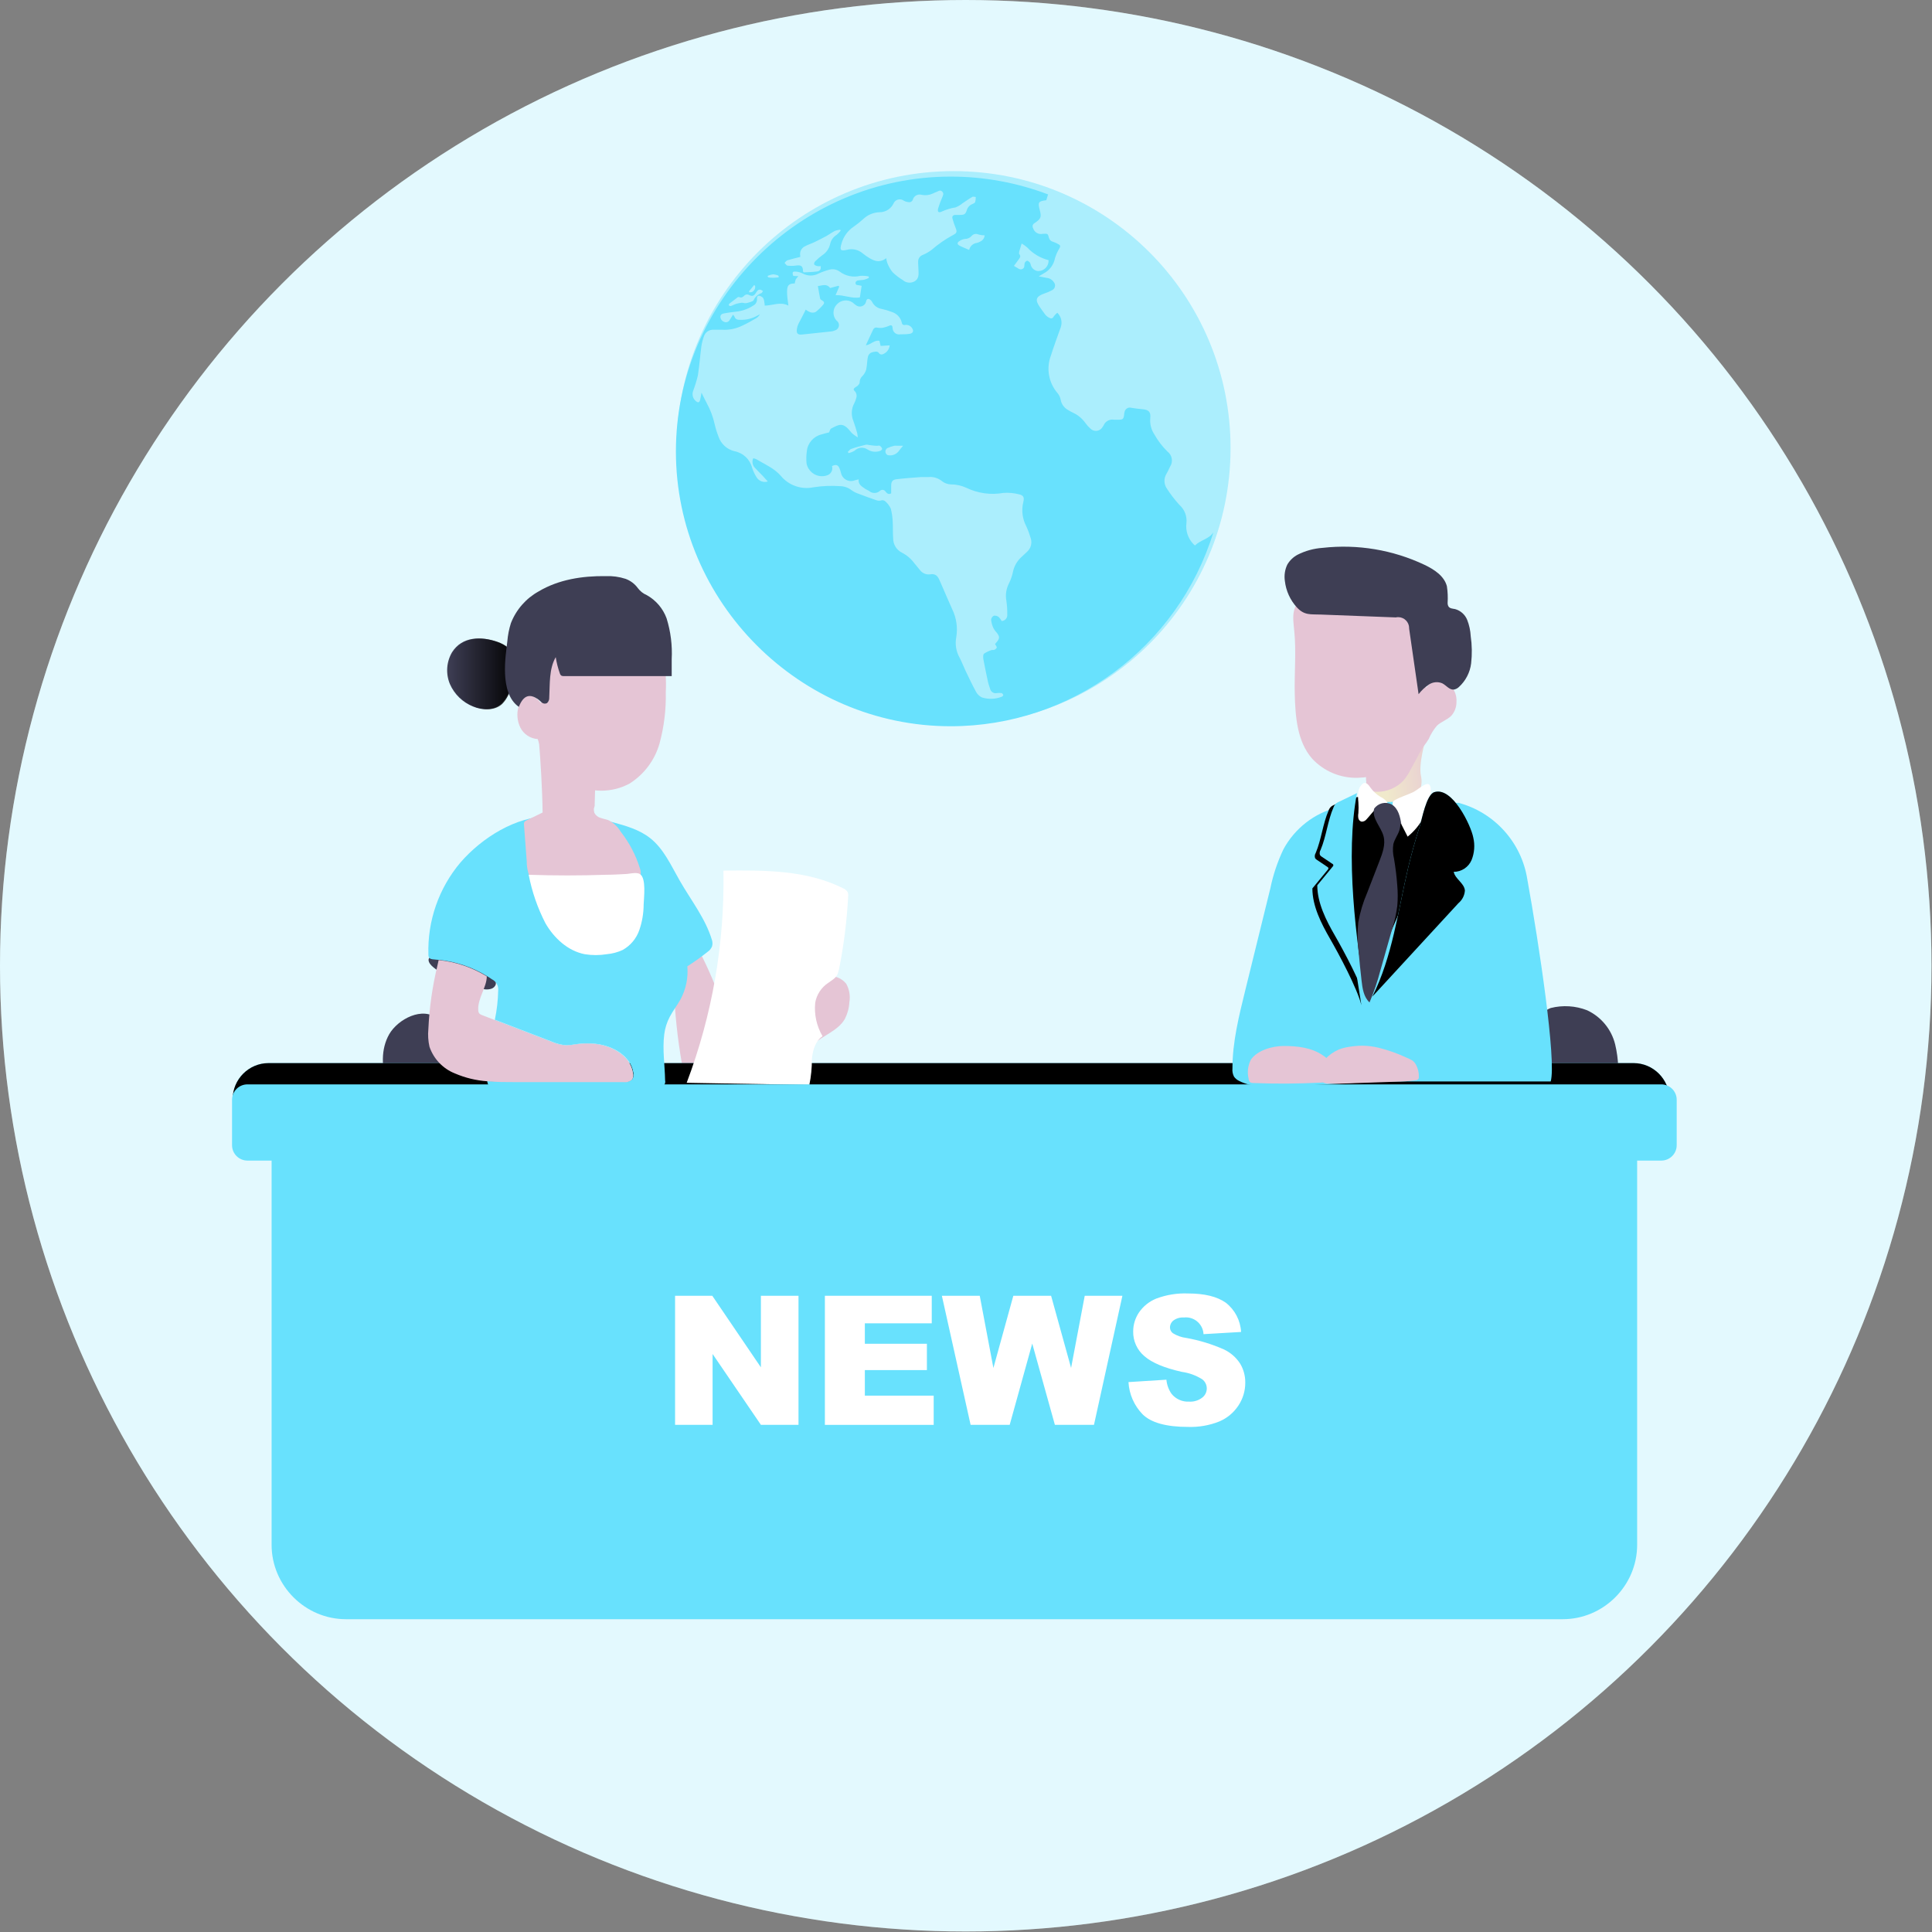 <?xml version="1.0" encoding="UTF-8" standalone="no"?>
<!DOCTYPE svg PUBLIC "-//W3C//DTD SVG 1.1//EN" "http://www.w3.org/Graphics/SVG/1.1/DTD/svg11.dtd">
<svg width="100%" height="100%" viewBox="0 0 378 378" version="1.1" xmlns="http://www.w3.org/2000/svg" xmlns:xlink="http://www.w3.org/1999/xlink" xml:space="preserve" xmlns:serif="http://www.serif.com/" style="fill-rule:evenodd;clip-rule:evenodd;stroke-linejoin:round;stroke-miterlimit:2;">
    <rect x="0" y="0" width="378" height="378" fill="#808080" stroke="none"/>
    <circle id="Back" cx="188.95" cy="188.95" r="188.95" style="fill:white;"/>
    <circle cx="188.95" cy="188.95" r="188.95" style="fill:rgb(104,225,253);fill-opacity:0.18;"/>
    <g transform="matrix(1,0,0,1,-60.85,-0.48)">
        <path d="M338.88,152.35C339.035,153.094 339.017,153.864 338.83,154.6C338.664,155.338 338.32,156.024 337.83,156.6C335.941,158.776 332.892,159.573 330.18,158.6C329.171,158.292 328.343,157.562 327.91,156.6C327.65,155.463 327.795,154.271 328.32,153.23C328.408,152.937 328.555,152.665 328.75,152.43C329.093,152.144 329.508,151.957 329.95,151.89C333.38,151.01 337.54,144.8 340.37,142.89C339.64,145.46 338.34,150.08 338.88,152.35Z" style="fill:url(#_Linear1);fill-rule:nonzero;"/>
    </g>
    <g transform="matrix(1,0,0,1,-60.85,-0.48)">
        <path d="M336.74,151.23C336.374,151.945 335.928,152.616 335.41,153.23C334.068,154.622 332.214,155.407 330.28,155.4C329.53,155.4 328.64,155.26 328.28,154.58C328.165,154.201 328.124,153.804 328.16,153.41C328.067,152.816 328.101,152.21 328.26,151.63C328.571,151.076 329.056,150.64 329.64,150.39C332.27,148.94 335,147.66 337.72,146.39C338.07,146.22 338.83,145.86 339.11,146.31C339.39,146.76 338.76,147.45 338.57,147.8C338,149 337.37,150.1 336.74,151.23Z" style="fill:url(#_Linear2);fill-rule:nonzero;"/>
    </g>
    <circle cx="186.58" cy="87.66" r="54.18" style="fill:rgb(104,225,253);fill-opacity:0.46;"/>
    <g transform="matrix(1,0,0,1,-60.85,-0.48)">
        <path d="M151,192.74C152.513,193.44 154.132,193.883 155.79,194.05C156.201,194.091 156.617,194.047 157.01,193.92C157.406,193.788 157.718,193.476 157.85,193.08C157.927,192.607 157.791,192.124 157.48,191.76C156.814,190.956 155.973,190.316 155.02,189.89C152.643,188.595 150.026,187.798 147.33,187.55C146.72,187.55 144.67,187.27 144.7,188.32C144.73,189.37 146.53,190.37 147.22,190.82C148.413,191.584 149.679,192.227 151,192.74Z" style="fill:rgb(62,62,84);fill-rule:nonzero;"/>
    </g>
    <g transform="matrix(1,0,0,1,-60.85,-0.48)">
        <path d="M149.29,128.1C148.188,129.989 148.032,132.29 148.87,134.31C149.737,136.309 151.359,137.887 153.38,138.7C155.19,139.46 157.5,139.53 158.93,138.17C159.408,137.686 159.8,137.125 160.09,136.51C160.666,135.435 161.171,134.322 161.6,133.18C162.79,130.03 161.23,127.18 158.08,126.06C154.93,124.94 151.25,125 149.29,128.1Z" style="fill:rgb(62,62,84);fill-rule:nonzero;"/>
    </g>
    <g transform="matrix(1,0,0,1,-60.85,-0.48)">
        <path d="M149.47,128.12C148.355,130.005 148.196,132.31 149.04,134.33C149.91,136.327 151.531,137.904 153.55,138.72C155.37,139.48 157.68,139.55 159.11,138.2C159.582,137.708 159.973,137.144 160.27,136.53C160.838,135.451 161.342,134.339 161.78,133.2C162.97,130.05 161.4,127.2 158.26,126.08C155.12,124.96 151.43,125 149.47,128.12Z" style="fill:url(#_Linear3);fill-rule:nonzero;"/>
    </g>
    <g transform="matrix(1,0,0,1,-60.85,-0.48)">
        <path d="M137,202.83C135.34,205.74 135.48,209.41 136.61,212.57C136.646,212.72 136.726,212.856 136.84,212.96C137.004,213.051 137.195,213.083 137.38,213.05L154.12,212C153.65,212 150.58,205.79 150.12,205.08C149.12,203.39 148.07,201.14 146.53,199.84C143.55,197.28 138.69,199.89 137,202.83Z" style="fill:rgb(62,62,84);fill-rule:nonzero;"/>
    </g>
    <g transform="matrix(1,0,0,1,-60.85,-0.48)">
        <path d="M197.82,186.85C199.459,190.044 200.872,193.349 202.05,196.74C202.437,198.054 202.988,199.314 203.69,200.49C203.905,200.846 204.199,201.147 204.55,201.37C204.935,201.562 205.36,201.661 205.79,201.66C207.597,201.601 209.374,201.187 211.02,200.44C211.917,200.153 212.766,199.735 213.54,199.2C214.35,198.479 215.063,197.655 215.66,196.75C216.51,195.641 217.468,194.62 218.52,193.7C219.609,192.653 220.954,191.912 222.42,191.55C223.911,191.217 225.468,191.766 226.42,192.96C227.029,194.058 227.244,195.333 227.03,196.57C226.97,197.714 226.666,198.832 226.14,199.85C224.8,202.18 221.87,203.03 219.93,204.85C219.357,205.434 218.819,206.051 218.32,206.7C216.791,208.511 215.063,210.144 213.17,211.57C212.182,212.385 211.084,213.058 209.91,213.57C208.73,214.001 207.494,214.26 206.24,214.34C203.648,214.612 201.029,214.409 198.51,213.74C197.329,213.491 196.256,212.879 195.44,211.99C194.749,210.961 194.342,209.767 194.26,208.53C193.412,203.684 192.891,198.786 192.7,193.87C192.7,191.74 192.88,189.33 194.53,187.99C195.962,187.034 197.741,186.749 199.4,187.21" style="fill:url(#_Linear4);fill-rule:nonzero;"/>
    </g>
    <g transform="matrix(1,0,0,1,-60.85,-0.48)">
        <path d="M371.37,198.14C374.116,199.419 376.137,201.878 376.86,204.82C377.553,207.733 377.658,210.756 377.17,213.71C371.836,212.43 366.375,211.759 360.89,211.71L361.95,202.65C362.21,200.46 362.09,198.49 364.25,197.7C366.611,197.103 369.101,197.257 371.37,198.14Z" style="fill:rgb(62,62,84);fill-rule:nonzero;"/>
    </g>
    <path d="M52.51,208L319.62,208C323.46,208 326.62,211.16 326.62,215L45.53,215C45.53,211.16 48.69,208 52.53,208L52.51,208Z" style="fill:rgb(104,225,253);fill-rule:nonzero;"/>
    <path d="M52.51,208L319.62,208C323.46,208 326.62,211.16 326.62,215L45.53,215C45.53,211.16 48.69,208 52.53,208L52.51,208Z" style="fill:url(#_Linear5);fill-rule:nonzero;"/>
    <g transform="matrix(1,0,0,1,-60.85,-0.48)">
        <path d="M346.24,157.56C353.264,159.448 358.543,165.324 359.67,172.51C361.96,185.13 365.4,208.06 364.25,212.07L334.44,212.07C326.6,212.07 319.28,212.82 311.44,213.07C308.67,213.17 305.77,213.23 303.3,211.97C302.903,211.786 302.559,211.503 302.3,211.15C302.033,210.651 301.922,210.083 301.98,209.52C301.98,204.35 303.25,199.28 304.48,194.27L309.4,174.27C309.941,171.632 310.801,169.07 311.96,166.64C314.168,162.557 317.99,159.58 322.49,158.44C327.1,157.31 332.57,157.29 337.32,157.44C340,157.58 343.53,157.56 346.24,157.56Z" style="fill:rgb(104,225,253);fill-rule:nonzero;"/>
    </g>
    <g transform="matrix(1,0,0,1,-60.85,-0.48)">
        <path d="M325.39,156.26L321.78,158C321.586,158.079 321.406,158.19 321.25,158.33C321.054,158.524 320.903,158.76 320.81,159.02C319.64,161.69 319.4,164.69 318.27,167.37C318.083,167.668 318.039,168.036 318.15,168.37C318.246,168.525 318.381,168.652 318.54,168.74L320.54,170.08C320.64,170.14 320.75,170.22 320.76,170.34C320.76,170.459 320.709,170.572 320.62,170.65L317.62,174.3C317.62,177.75 319.34,181.14 321.07,184.14C322.8,187.14 326.38,193.81 327.21,197.14C325.19,185 323.08,168.42 325.39,156.26Z" style="fill:url(#_Linear6);fill-rule:nonzero;"/>
    </g>
    <g transform="matrix(1,0,0,1,-60.85,-0.48)">
        <path d="M349.45,166.58C349.789,168.039 349.674,169.568 349.12,170.96C348.527,172.363 347.144,173.28 345.62,173.28C345.91,174.7 347.69,175.5 347.81,176.94C347.748,177.901 347.292,178.796 346.55,179.41L329.71,197.68C330.11,196.88 328.39,196.87 328.71,196.05C331.978,188.41 334.652,180.53 336.71,172.48C337.36,169.75 338.12,167.05 338.97,164.38C339.41,163 340.26,158.21 341.81,157.7C345.36,156.54 349,164.21 349.45,166.58Z" style="fill:url(#_Linear7);fill-rule:nonzero;"/>
    </g>
    <g transform="matrix(1,0,0,1,-60.85,-0.48)">
        <path d="M332,158C331.161,157.935 330.329,157.805 329.51,157.61C328.59,157.35 327.76,156.84 326.85,156.52C326.659,156.419 326.435,156.401 326.23,156.47C326.083,156.557 325.964,156.686 325.89,156.84C325.25,157.882 324.771,159.015 324.47,160.2C324.074,161.962 323.886,163.764 323.91,165.57C323.85,168.757 323.917,171.947 324.11,175.14C324.157,176.407 324.311,177.668 324.57,178.91C324.88,180.26 325.42,181.55 325.72,182.91C325.94,183.91 326.03,184.91 326.24,185.83C326.724,187.646 327.422,189.399 328.32,191.05C329.7,190.32 330.42,188.77 331.04,187.33L340.59,165.23C341.027,164.409 341.244,163.489 341.22,162.56C340.99,160.66 339.35,160.56 337.95,159.99C336.061,159.073 334.061,158.404 332,158Z" style="fill:white;fill-rule:nonzero;"/>
    </g>
    <g transform="matrix(1,0,0,1,-60.85,-0.48)">
        <path d="M332,158C331.161,157.935 330.329,157.805 329.51,157.61C328.59,157.35 327.76,156.84 326.85,156.52C326.659,156.419 326.435,156.401 326.23,156.47C326.083,156.557 325.964,156.686 325.89,156.84C325.25,157.882 324.771,159.015 324.47,160.2C324.074,161.962 323.886,163.764 323.91,165.57C323.85,168.757 323.917,171.947 324.11,175.14C324.157,176.407 324.311,177.668 324.57,178.91C324.88,180.26 325.42,181.55 325.72,182.91C325.94,183.91 326.03,184.91 326.24,185.83C326.724,187.646 327.422,189.399 328.32,191.05C329.7,190.32 330.42,188.77 331.04,187.33L340.59,165.23C341.027,164.409 341.244,163.489 341.22,162.56C340.99,160.66 339.35,160.56 337.95,159.99C336.061,159.073 334.061,158.404 332,158Z" style="fill:url(#_Linear8);fill-rule:nonzero;"/>
    </g>
    <g transform="matrix(1,0,0,1,-60.85,-0.48)">
        <path d="M200.17,185.62C199.995,186.07 199.683,186.454 199.28,186.72C198.016,187.732 196.697,188.673 195.33,189.54C195.524,191.777 195.062,194.022 194,196C193.35,197.18 192.5,198.24 191.88,199.44C191.321,200.503 190.959,201.658 190.81,202.85C190.43,205.85 190.93,208.85 190.98,211.85C191.001,211.935 191.012,212.023 191.012,212.111C191.012,212.698 190.529,213.181 189.942,213.181C189.891,213.181 189.84,213.177 189.79,213.17C179.099,214.038 168.356,214.072 157.66,213.27C157.23,213.283 156.809,213.137 156.48,212.86C156.297,212.603 156.196,212.296 156.19,211.98C158.04,212.14 159.94,212.15 161.8,212.15L182.91,212.15C183.515,212.236 184.127,212.041 184.57,211.62C184.776,211.26 184.847,210.838 184.77,210.43C184.32,207.11 180.77,205.07 177.41,204.7C176.153,204.561 174.882,204.581 173.63,204.76C172.971,204.89 172.302,204.964 171.63,204.98C170.629,204.898 169.648,204.648 168.73,204.24C165.05,202.813 161.363,201.397 157.67,199.99C158.059,198.131 158.277,196.239 158.32,194.34C158.439,193.398 157.937,192.479 157.08,192.07C156.78,191.86 156.48,191.66 156.16,191.47C153.3,189.712 150.08,188.621 146.74,188.28C146.39,188.28 146.05,188.21 145.74,188.19C145.43,188.17 144.98,188.13 144.79,187.83C144.692,187.653 144.651,187.451 144.67,187.25C144.462,180.686 146.689,174.272 150.92,169.25C155.18,164.33 161.76,160.25 168.26,160.15C170.33,160.15 172.12,161.27 174.19,161.34C176.26,161.41 178.65,160.71 180.7,161.34C183.28,162.04 185.92,162.79 188.03,164.44C190.71,166.54 192.13,169.8 193.83,172.76C196.04,176.62 198.89,180.19 200.16,184.45C200.272,184.831 200.275,185.237 200.17,185.62Z" style="fill:rgb(104,225,253);fill-rule:nonzero;"/>
    </g>
    <g transform="matrix(1,0,0,1,-60.85,-0.48)">
        <path d="M158.05,193C157.897,190.087 157.897,187.18 158.05,184.28C158.67,185.405 159.041,186.65 159.14,187.93C159.916,191.51 162.344,194.517 165.68,196.03C167.4,196.79 169.48,197.27 170.38,198.93C170.586,199.441 170.823,199.938 171.09,200.42C171.678,201.125 172.525,201.564 173.44,201.64C176.61,202.13 180.09,200.75 182.93,202.24C184.03,202.81 190,201.95 190.8,202.89C190.8,202.89 190.69,210.2 190.93,212.36C190.99,212.91 187.14,212.36 186.48,212.31C181.921,212.037 177.385,211.465 172.9,210.6C168.403,209.727 164.121,207.977 160.3,205.45C159.324,204.86 158.515,204.03 157.95,203.04C157.463,201.798 157.311,200.449 157.51,199.13C157.68,196.64 157.89,194.13 158.16,191.69" style="fill:url(#_Linear9);fill-rule:nonzero;"/>
    </g>
    <g transform="matrix(1,0,0,1,-60.85,-0.48)">
        <path d="M184.54,211.67C184.097,212.091 183.485,212.286 182.88,212.2L161.77,212.2C159.91,212.2 158.01,212.2 156.16,212.03C155.69,208.03 156.83,204.03 157.6,200.03C161.287,201.437 164.973,202.853 168.66,204.28C169.578,204.688 170.559,204.938 171.56,205.02C172.232,205.004 172.901,204.93 173.56,204.8C174.812,204.621 176.083,204.601 177.34,204.74C180.67,205.11 184.25,207.15 184.7,210.47C184.791,210.876 184.734,211.302 184.54,211.67Z" style="fill:rgb(104,225,253);fill-rule:nonzero;"/>
    </g>
    <g transform="matrix(1,0,0,1,-60.85,-0.48)">
        <path d="M166.25,144.93C166.61,149.23 166.97,155.14 167.01,159.45L163.85,161C163.68,161.066 163.534,161.181 163.43,161.33C163.364,161.495 163.343,161.674 163.37,161.85L163.91,169.06C163.902,170.358 164.222,171.638 164.84,172.78C165.84,174.3 167.77,174.89 169.56,175.25C171.392,175.693 173.285,175.825 175.16,175.64C176.424,175.422 177.67,175.115 178.89,174.72C180.62,174.24 182.38,173.86 184.14,173.54C184.665,173.488 185.168,173.302 185.6,173C186.214,172.27 186.386,171.262 186.05,170.37C185.251,167.781 183.984,165.361 182.31,163.23C181.757,162.291 180.958,161.52 180,161C179.49,160.78 178.93,160.7 178.4,160.52C177.859,160.378 177.401,160.015 177.14,159.52C177.056,159.235 177.023,158.937 177.04,158.64L177.04,154.33C177.066,153.776 177.015,153.221 176.89,152.68C176.643,151.971 176.248,151.323 175.73,150.78C174.408,149.256 172.84,147.964 171.09,146.96C170.571,146.623 169.989,146.392 169.38,146.28C168.77,146.19 166.65,144.54 166.22,144.98" style="fill:url(#_Linear10);fill-rule:nonzero;"/>
    </g>
    <g transform="matrix(1,0,0,1,-60.85,-0.48)">
        <path d="M171.15,156.33C172.355,157.993 174.296,158.971 176.35,158.95C176.552,158.95 176.749,158.883 176.91,158.76C177.13,158.519 177.235,158.194 177.2,157.87L177.33,153.15C177.474,152.388 176.992,151.637 176.24,151.45C175.02,150.83 168.64,146.66 167.74,148.25C167.25,149.12 168.48,151.46 168.83,152.31C169.387,153.764 170.17,155.121 171.15,156.33Z" style="fill:url(#_Linear11);fill-rule:nonzero;"/>
    </g>
    <g transform="matrix(1,0,0,1,-60.85,-0.48)">
        <path d="M190.68,129C191.084,131.29 191.228,133.618 191.11,135.94C191.185,139.315 190.774,142.683 189.89,145.94C188.968,149.198 186.868,152 184,153.8C180.568,155.64 176.432,155.64 173,153.8C169.624,151.929 167.126,148.79 166.06,145.08C164.619,144.989 163.329,144.144 162.67,142.86C162.039,141.577 161.907,140.105 162.3,138.73C162.57,137.73 163.2,136.73 164.21,136.58C165.22,136.43 166.09,137.32 166.76,138.1C166.14,134.1 166.91,129.83 169.55,126.82C171.561,124.668 174.206,123.211 177.1,122.66C179.81,122.07 184.02,121.48 186.72,122.38C189.08,123.18 190.24,126.85 190.68,129Z" style="fill:url(#_Linear12);fill-rule:nonzero;"/>
    </g>
    <g transform="matrix(1,0,0,1,-60.85,-0.48)">
        <path d="M191.27,121.46C192.074,124.047 192.412,126.755 192.27,129.46L192.27,132.76L171.16,132.76C170.995,132.777 170.828,132.746 170.68,132.67C170.532,132.554 170.426,132.392 170.38,132.21C170.011,131.185 169.743,130.127 169.58,129.05C168.24,131.39 168.46,134.27 168.31,136.96C168.338,137.361 168.183,137.755 167.89,138.03C167.535,138.226 167.089,138.165 166.8,137.88C166.564,137.651 166.313,137.437 166.05,137.24C164.55,136.24 163.3,136.39 162.36,138.78C158.46,136.06 159.82,128.58 160.11,125.97C160.207,124.757 160.442,123.56 160.81,122.4C161.835,119.766 163.749,117.572 166.22,116.2C170.13,113.86 174.8,113.14 179.35,113.2C180.668,113.143 181.985,113.323 183.24,113.73C184.206,114.084 185.045,114.718 185.65,115.55C186.101,116.154 186.705,116.627 187.4,116.92C189.191,117.921 190.565,119.533 191.27,121.46Z" style="fill:rgb(62,62,84);fill-rule:nonzero;"/>
    </g>
    <g transform="matrix(1,0,0,1,-60.85,-0.48)">
        <path d="M191.27,121.46C192.074,124.047 192.412,126.755 192.27,129.46L192.27,132.76L171.16,132.76C170.995,132.777 170.828,132.746 170.68,132.67C170.532,132.554 170.426,132.392 170.38,132.21C170.011,131.185 169.743,130.127 169.58,129.05C168.24,131.39 168.46,134.27 168.31,136.96C168.338,137.361 168.183,137.755 167.89,138.03C167.535,138.226 167.089,138.165 166.8,137.88C166.564,137.651 166.313,137.437 166.05,137.24C164.55,136.24 163.3,136.39 162.36,138.78C158.46,136.06 159.82,128.58 160.11,125.97C160.207,124.757 160.442,123.56 160.81,122.4C161.835,119.766 163.749,117.572 166.22,116.2C170.13,113.86 174.8,113.14 179.35,113.2C180.668,113.143 181.985,113.323 183.24,113.73C184.206,114.084 185.045,114.718 185.65,115.55C186.101,116.154 186.705,116.627 187.4,116.92C189.191,117.921 190.565,119.533 191.27,121.46Z" style="fill:url(#_Linear13);fill-rule:nonzero;"/>
    </g>
    <g transform="matrix(1,0,0,1,-60.85,-0.48)">
        <path d="M186.78,177.46C186.774,179.162 186.487,180.852 185.93,182.46C185.362,184.101 184.213,185.478 182.7,186.33C181.714,186.791 180.654,187.075 179.57,187.17C178.14,187.405 176.68,187.405 175.25,187.17C171.95,186.53 169.25,184.03 167.57,181.12C166.029,178.13 164.925,174.934 164.29,171.63C169.33,171.803 174.377,171.803 179.43,171.63C180.68,171.63 181.93,171.55 183.18,171.49C183.9,171.49 185.36,171.05 186.04,171.49C187.34,172.26 186.82,176.15 186.78,177.46Z" style="fill:white;fill-rule:nonzero;"/>
    </g>
    <g transform="matrix(1,0,0,1,-60.85,-0.48)">
        <path d="M184.54,211.67C184.097,212.091 183.485,212.286 182.88,212.2L161.77,212.2C159.91,212.2 158.01,212.2 156.16,212.03C153.996,211.88 151.873,211.366 149.88,210.51C147.527,209.586 145.697,207.672 144.88,205.28C144.622,204.149 144.548,202.984 144.66,201.83C144.855,197.612 145.455,193.423 146.45,189.32C146.54,188.97 146.6,188.62 146.67,188.32C150.01,188.661 153.23,189.752 156.09,191.51C156.09,193.61 154.28,195.85 154.42,198.09C154.412,198.32 154.475,198.547 154.6,198.74C154.769,198.912 154.979,199.039 155.21,199.11L157.6,200.03C161.287,201.437 164.973,202.853 168.66,204.28C169.578,204.688 170.559,204.938 171.56,205.02C172.232,205.004 172.901,204.93 173.56,204.8C174.812,204.621 176.083,204.601 177.34,204.74C180.67,205.11 184.25,207.15 184.7,210.47C184.791,210.876 184.734,211.302 184.54,211.67Z" style="fill:url(#_Linear14);fill-rule:nonzero;"/>
    </g>
    <g transform="matrix(1,0,0,1,-60.85,-0.48)">
        <path d="M226.79,175.89C226.831,175.6 226.8,175.305 226.7,175.03C226.491,174.681 226.17,174.413 225.79,174.27C218.67,170.69 210.36,170.72 202.39,170.82C202.655,184.988 200.214,199.077 195.2,212.33L219.2,212.75C219.543,211.082 219.711,209.383 219.7,207.68C219.85,205.99 220.38,204.17 221.78,203.21C220.616,201.232 220.115,198.933 220.35,196.65C220.631,195.065 221.554,193.664 222.9,192.78C224.52,191.65 224.72,191.62 225.12,189.53C225.996,185.028 226.554,180.47 226.79,175.89Z" style="fill:white;fill-rule:nonzero;"/>
    </g>
    <g transform="matrix(1,0,0,1,-60.85,-0.48)">
        <path d="M314.17,136.28C314.29,140.73 314.64,145.55 317.57,148.91C319.858,151.375 323.098,152.742 326.46,152.66C329.796,152.577 333.039,151.535 335.8,149.66C337.679,148.515 339.253,146.934 340.39,145.05C340.787,144.11 341.327,143.236 341.99,142.46C342.82,141.67 343.99,141.34 344.81,140.51C345.442,139.794 345.797,138.875 345.81,137.92C345.95,136.319 345.175,134.768 343.81,133.92C343.388,133.686 342.912,133.563 342.43,133.563C341.343,133.563 340.348,134.184 339.87,135.16C340.54,130.16 340.07,124.55 336.62,120.85C335.163,119.367 333.417,118.2 331.49,117.42C328.652,116.175 325.589,115.522 322.49,115.5C320.418,115.42 318.362,115.901 316.54,116.89C313.32,118.89 313.8,121.02 314.09,124.1C314.48,128.06 314.07,132.26 314.17,136.28Z" style="fill:url(#_Linear15);fill-rule:nonzero;"/>
    </g>
    <g transform="matrix(1,0,0,1,-60.85,-0.48)">
        <path d="M312.24,114.17C312.071,113.074 312.235,111.952 312.71,110.95C313.187,110.135 313.879,109.467 314.71,109.02C316.24,108.245 317.909,107.786 319.62,107.67C326.453,106.9 333.367,108.054 339.58,111C341.46,111.9 343.42,113.17 343.94,115.19C344.102,116.269 344.149,117.361 344.08,118.45C344.075,118.703 344.141,118.952 344.27,119.17C344.55,119.55 345.09,119.56 345.55,119.65C346.62,119.95 347.493,120.73 347.91,121.76C348.31,122.779 348.543,123.856 348.6,124.95C348.856,126.716 348.883,128.507 348.68,130.28C348.459,132.062 347.603,133.706 346.27,134.91C345.995,135.172 345.646,135.343 345.27,135.4C344.4,135.46 343.8,134.55 343.01,134.16C342.151,133.809 341.172,133.906 340.4,134.42C339.634,134.932 338.959,135.567 338.4,136.3L336.55,123.47C336.552,123.436 336.552,123.401 336.552,123.367C336.552,122.193 335.586,121.227 334.412,121.227C334.254,121.227 334.095,121.245 333.94,121.28L319.32,120.72C317.26,120.64 316.05,120.92 314.57,119.3C313.274,117.877 312.459,116.082 312.24,114.17Z" style="fill:rgb(62,62,84);fill-rule:nonzero;"/>
    </g>
    <g transform="matrix(1,0,0,1,-60.85,-0.48)">
        <path d="M312.24,114.17C312.071,113.074 312.235,111.952 312.71,110.95C313.187,110.135 313.879,109.467 314.71,109.02C316.24,108.245 317.909,107.786 319.62,107.67C326.453,106.9 333.367,108.054 339.58,111C341.46,111.9 343.42,113.17 343.94,115.19C344.102,116.269 344.149,117.361 344.08,118.45C344.075,118.703 344.141,118.952 344.27,119.17C344.55,119.55 345.09,119.56 345.55,119.65C346.62,119.95 347.493,120.73 347.91,121.76C348.31,122.779 348.543,123.856 348.6,124.95C348.856,126.716 348.883,128.507 348.68,130.28C348.459,132.062 347.603,133.706 346.27,134.91C345.995,135.172 345.646,135.343 345.27,135.4C344.4,135.46 343.8,134.55 343.01,134.16C342.151,133.809 341.172,133.906 340.4,134.42C339.634,134.932 338.959,135.567 338.4,136.3L336.55,123.47C336.552,123.436 336.552,123.401 336.552,123.367C336.552,122.193 335.586,121.227 334.412,121.227C334.254,121.227 334.095,121.245 333.94,121.28L319.32,120.72C317.26,120.64 316.05,120.92 314.57,119.3C313.274,117.877 312.459,116.082 312.24,114.17Z" style="fill:url(#_Linear16);fill-rule:nonzero;"/>
    </g>
    <g transform="matrix(1,0,0,1,-60.85,-0.48)">
        <path d="M337.26,155.5C336.11,156.04 334.87,156.39 333.77,157.02C333.622,157.089 333.494,157.196 333.4,157.33C333.32,157.48 333.288,157.651 333.31,157.82C333.402,158.474 333.623,159.102 333.96,159.67L336.26,164.17C338.871,162.058 340.505,158.967 340.78,155.62C341,152.14 338.7,154.82 337.26,155.5Z" style="fill:white;fill-rule:nonzero;"/>
    </g>
    <g transform="matrix(1,0,0,1,-60.85,-0.48)">
        <path d="M326.62,155.36C326.535,156.051 326.535,156.749 326.62,157.44C326.67,158.152 326.67,158.868 326.62,159.58C326.555,159.91 326.555,160.25 326.62,160.58C326.684,160.903 326.93,161.161 327.25,161.24C327.645,161.248 328.02,161.061 328.25,160.74C328.86,160.09 329.38,159.36 330.02,158.74C330.633,158.083 331.458,157.662 332.35,157.55C331.983,157.036 331.486,156.629 330.91,156.37C330.173,155.918 329.531,155.327 329.02,154.63C328.68,154.17 328.23,153.42 327.58,153.73C327.057,154.124 326.711,154.711 326.62,155.36Z" style="fill:white;fill-rule:nonzero;"/>
    </g>
    <g transform="matrix(1,0,0,1,-60.85,-0.48)">
        <path d="M349.1,164.35C349.444,165.812 349.329,167.346 348.77,168.74C348.177,170.143 346.794,171.06 345.27,171.06C345.56,172.47 347.34,173.27 347.46,174.71C347.398,175.671 346.942,176.566 346.2,177.18L329.36,195.46C333.28,187.64 334.36,178.76 336.36,170.25C337.01,167.53 337.77,164.83 338.62,162.16C339.06,160.78 339.91,155.98 341.46,155.47C345,154.31 348.66,162 349.1,164.35Z" style="fill:rgb(104,225,253);fill-rule:nonzero;"/>
    </g>
    <g transform="matrix(1,0,0,1,-60.85,-0.48)">
        <path d="M326.35,155.65L322.74,157.39C322.546,157.469 322.366,157.58 322.21,157.72C322.014,157.914 321.863,158.15 321.77,158.41C320.6,161.08 320.36,164.07 319.23,166.76C319.045,167.059 318.997,167.424 319.1,167.76C319.203,167.913 319.34,168.04 319.5,168.13L321.5,169.47C321.632,169.513 321.721,169.636 321.721,169.774C321.721,169.881 321.668,169.981 321.58,170.04L318.58,173.69C318.58,177.14 320.3,180.53 322.03,183.53C323.76,186.53 327.34,193.2 328.17,196.53C326.15,184.38 324,167.81 326.35,155.65Z" style="fill:rgb(104,225,253);fill-rule:nonzero;"/>
    </g>
    <g transform="matrix(1,0,0,1,-60.85,-0.48)">
        <path d="M349.1,164.35C349.444,165.812 349.329,167.346 348.77,168.74C348.177,170.143 346.794,171.06 345.27,171.06C345.56,172.47 347.34,173.27 347.46,174.71C347.398,175.671 346.942,176.566 346.2,177.18L329.36,195.46C333.28,187.64 334.36,178.76 336.36,170.25C337.01,167.53 337.77,164.83 338.62,162.16C339.06,160.78 339.91,155.98 341.46,155.47C345,154.31 348.66,162 349.1,164.35Z" style="fill:url(#_Linear17);fill-rule:nonzero;"/>
    </g>
    <g transform="matrix(1,0,0,1,-60.85,-0.48)">
        <path d="M334.64,205.75L349.35,205.75C350.55,198.11 348.5,190.37 348.17,182.65C346.987,187.052 345.473,191.357 343.64,195.53C343.352,196.241 342.975,196.913 342.52,197.53C341.919,198.22 341.201,198.798 340.4,199.24C333.97,203.09 325.92,203.24 318.6,201.68C317.74,194.6 316.87,187.45 314.42,180.75C313.856,188.05 312.817,195.305 311.31,202.47C311.206,203.142 310.95,203.782 310.56,204.34C310.121,204.786 309.631,205.178 309.1,205.51C306.92,207.2 306.39,210.22 306.02,212.95C305.881,213.533 305.944,214.147 306.2,214.69C306.728,215.257 307.488,215.552 308.26,215.49C315.295,215.955 322.352,215.985 329.39,215.58C331.25,215.47 337.11,215.99 337.77,213.98C338.1,213 335.72,205.75 334.64,205.75Z" style="fill:url(#_Linear18);fill-rule:nonzero;"/>
    </g>
    <g transform="matrix(1,0,0,1,-60.85,-0.48)">
        <path d="M327.43,205.07C326.542,205.077 325.656,205.154 324.78,205.3C324.124,205.394 323.48,205.558 322.86,205.79C321.822,206.227 320.889,206.878 320.12,207.7C319.828,207.97 319.584,208.288 319.4,208.64C319.181,209.22 319.096,209.842 319.15,210.46C319.15,211.16 319.24,211.98 319.85,212.33C320.145,212.462 320.468,212.52 320.79,212.5L322.99,212.5L333.9,212.12C335.201,212.1 336.499,212.01 337.79,211.85C338.013,211.847 338.224,211.749 338.37,211.58C338.427,211.469 338.455,211.345 338.45,211.22C338.489,210.37 338.292,209.525 337.88,208.78C337.44,207.96 336.88,207.78 336.04,207.41C334.299,206.595 332.484,205.949 330.62,205.48C329.575,205.224 328.505,205.087 327.43,205.07Z" style="fill:url(#_Linear19);fill-rule:nonzero;"/>
    </g>
    <g transform="matrix(1,0,0,1,-60.85,-0.48)">
        <path d="M319.73,207C320.612,207.559 321.268,208.413 321.58,209.41C321.861,210.438 321.406,211.533 320.48,212.06C320.057,212.215 319.611,212.297 319.16,212.3C314.767,212.527 310.373,212.55 305.98,212.37C305.795,212.377 305.611,212.332 305.45,212.24C305.253,212.052 305.141,211.792 305.14,211.52C304.846,210.274 305.002,208.963 305.58,207.82C306.85,205.94 309.85,205.14 311.95,205.13C314.63,205.12 317.48,205.42 319.73,207Z" style="fill:url(#_Linear20);fill-rule:nonzero;"/>
    </g>
    <g transform="matrix(-1,7.65714e-16,-7.65714e-16,-1,434.31,439.72)">
        <path d="M388.91,215.66C388.91,213.999 387.561,212.65 385.9,212.65L109.27,212.65C107.609,212.65 106.26,213.999 106.26,215.66L106.26,224.55C106.26,226.211 107.609,227.56 109.27,227.56L385.9,227.56C387.561,227.56 388.91,226.211 388.91,224.55L388.91,215.66Z" style="fill:rgb(104,225,253);"/>
    </g>
    <g transform="matrix(-1,7.65714e-16,-7.65714e-16,-1,434.31,543.49)">
        <path d="M128.54,226.69L366.62,226.69C374.602,226.69 381.17,233.258 381.17,241.24L381.17,317.24L114,317.24L114,241.24C114,233.258 120.568,226.69 128.55,226.69L128.54,226.69Z" style="fill:rgb(104,225,253);fill-rule:nonzero;"/>
    </g>
    <g transform="matrix(-1,7.65714e-16,-7.65714e-16,-1,434.31,491.87)">
        <rect x="114" y="226.69" width="267.17" height="38.96" style="fill:url(#_Linear21);"/>
    </g>
    <g transform="matrix(1,0,0,1,-60.85,-0.48)">
        <path d="M333.27,158.2C334.659,159.382 335.192,161.301 334.61,163.03C334.29,163.93 333.69,164.71 333.46,165.64C333.32,166.562 333.361,167.503 333.58,168.41C333.88,170.17 334.1,171.95 334.23,173.74C334.347,175.071 334.347,176.409 334.23,177.74C334.026,179.266 333.692,180.771 333.23,182.24L330.93,190.33C330.374,192.472 329.662,194.571 328.8,196.61C327.66,195.55 327.41,193.87 327.24,192.32C327.027,190.467 326.837,188.61 326.67,186.75C326.422,184.816 326.398,182.86 326.6,180.92C326.959,178.929 327.546,176.986 328.35,175.13C329.15,173.05 329.95,170.98 330.76,168.9C331.35,167.37 331.96,165.7 331.55,164.11C331.06,162.23 329.2,160.59 329.7,158.71C330.457,157.62 331.919,157.254 333.1,157.86C334.46,158.63 334.82,160.38 335.04,161.86" style="fill:rgb(62,62,84);fill-rule:nonzero;"/>
    </g>
    <g transform="matrix(1,0,0,1,-60.85,-0.48)">
        <path d="M333.27,158.2C334.659,159.382 335.192,161.301 334.61,163.03C334.29,163.93 333.69,164.71 333.46,165.64C333.32,166.562 333.361,167.503 333.58,168.41C333.88,170.17 334.1,171.95 334.23,173.74C334.347,175.071 334.347,176.409 334.23,177.74C334.026,179.266 333.692,180.771 333.23,182.24L330.93,190.33C330.374,192.472 329.662,194.571 328.8,196.61C327.66,195.55 327.41,193.87 327.24,192.32C327.027,190.467 326.837,188.61 326.67,186.75C326.422,184.816 326.398,182.86 326.6,180.92C326.959,178.929 327.546,176.986 328.35,175.13C329.15,173.05 329.95,170.98 330.76,168.9C331.35,167.37 331.96,165.7 331.55,164.11C331.06,162.23 329.2,160.59 329.7,158.71C330.457,157.62 331.919,157.254 333.1,157.86C334.46,158.63 334.82,160.38 335.04,161.86" style="fill:url(#_Linear22);fill-rule:nonzero;"/>
    </g>
    <g transform="matrix(1,0,0,1,-60.85,-0.48)">
        <path d="M165.76,139.85C165.686,139.572 165.561,139.311 165.39,139.08C165.21,138.852 164.94,138.713 164.65,138.7C164.197,138.765 163.826,139.097 163.71,139.54C163.439,140.566 163.625,141.661 164.22,142.54C164.46,142.96 164.82,143.41 165.3,143.41C166.82,143.38 166,140.59 165.76,139.85Z" style="fill:url(#_Linear23);fill-rule:nonzero;"/>
    </g>
    <g transform="matrix(1,0,0,1,-60.85,-0.48)">
        <path d="M192.93,254L200.21,254L209.72,268L209.72,254L217.08,254L217.08,279.25L209.72,279.25L200.27,265.39L200.27,279.25L192.93,279.25L192.93,254Z" style="fill:white;fill-rule:nonzero;"/>
    </g>
    <g transform="matrix(1,0,0,1,-60.85,-0.48)">
        <path d="M222.24,254L243.15,254L243.15,259.39L230.06,259.39L230.06,263.39L242.2,263.39L242.2,268.54L230.06,268.54L230.06,273.54L243.53,273.54L243.53,279.26L222.24,279.26L222.24,254Z" style="fill:white;fill-rule:nonzero;"/>
    </g>
    <g transform="matrix(1,0,0,1,-60.85,-0.48)">
        <path d="M245.13,254L252.54,254L255.21,268.13L259.11,254L266.5,254L270.41,268.12L273.08,254L280.45,254L274.89,279.25L267.24,279.25L262.81,263.35L258.4,279.25L250.75,279.25L245.13,254Z" style="fill:white;fill-rule:nonzero;"/>
    </g>
    <g transform="matrix(1,0,0,1,-60.85,-0.48)">
        <path d="M281.64,270.89L289.06,270.42C289.148,271.411 289.493,272.363 290.06,273.18C290.892,274.214 292.175,274.784 293.5,274.71C294.427,274.77 295.345,274.489 296.08,273.92C296.635,273.494 296.96,272.834 296.96,272.135C296.96,271.436 296.635,270.776 296.08,270.35C294.867,269.582 293.503,269.084 292.08,268.89C288.66,268.123 286.22,267.1 284.76,265.82C283.324,264.618 282.513,262.823 282.56,260.95C282.566,259.639 282.959,258.359 283.69,257.27C284.526,256.048 285.706,255.101 287.08,254.55C289.062,253.805 291.174,253.465 293.29,253.55C296.51,253.55 298.97,254.15 300.67,255.35C302.453,256.733 303.549,258.826 303.67,261.08L296.32,261.51C296.236,259.684 294.711,258.227 292.884,258.227C292.752,258.227 292.621,258.235 292.49,258.25C291.76,258.196 291.034,258.401 290.44,258.83C290.007,259.164 289.755,259.683 289.76,260.23C289.769,260.66 289.976,261.062 290.32,261.32C291.116,261.815 292.01,262.133 292.94,262.25C295.463,262.699 297.924,263.448 300.27,264.48C301.586,265.09 302.703,266.061 303.49,267.28C304.163,268.406 304.509,269.698 304.49,271.01C304.497,272.604 304.026,274.165 303.14,275.49C302.227,276.876 300.921,277.959 299.39,278.6C297.458,279.368 295.388,279.729 293.31,279.66C289.02,279.66 286.04,278.83 284.39,277.18C282.746,275.483 281.769,273.249 281.64,270.89Z" style="fill:white;fill-rule:nonzero;"/>
    </g>
    <g transform="matrix(1,0,0,1,-60.85,-0.48)">
        <path d="M195,184.12C194.968,182.596 194.753,181.082 194.36,179.61C193.84,177.98 192.87,176.44 192.86,174.74C193.752,176.486 194.782,178.158 195.94,179.74C196.6,180.65 197.29,181.52 197.94,182.47C198.469,183.309 198.918,184.196 199.28,185.12C199.429,185.431 199.494,185.776 199.47,186.12C199.323,186.654 198.96,187.103 198.47,187.36C197.73,187.85 196.06,189.36 195.35,188.54C194.73,187.89 195,185 195,184.12Z" style="fill:url(#_Linear24);fill-rule:nonzero;"/>
    </g>
    <g transform="matrix(1,0,0,1,-60.85,-0.48)">
        <path d="M265.92,38.46L265.56,39.66C265.54,39.666 265.52,39.666 265.5,39.66C264.01,39.86 263.88,40.05 264.27,41.53C264.66,43.01 264.51,43.28 263.27,44.13C263.029,44.247 262.874,44.492 262.874,44.76C262.874,44.891 262.911,45.019 262.98,45.13C263.216,45.931 264.046,46.416 264.86,46.23C265.86,46.17 265.86,46.17 266.1,47.07C266.222,47.447 266.541,47.728 266.93,47.8C267.31,47.933 267.675,48.104 268.02,48.31C268.34,48.49 268.32,48.73 268.14,49.05C267.764,49.656 267.468,50.308 267.26,50.99C267.019,52.291 266.182,53.406 265,54C264.74,54.14 264.49,54.3 264.08,54.55L265.6,54.84C266.217,54.891 266.773,55.238 267.09,55.77C267.209,55.939 267.273,56.14 267.273,56.346C267.273,56.732 267.049,57.085 266.7,57.25C266.199,57.523 265.673,57.747 265.13,57.92C263.54,58.49 263.32,59.14 264.27,60.52C264.62,61.02 264.96,61.52 265.34,62.01C265.533,62.257 265.774,62.461 266.05,62.61C266.43,62.82 266.79,62.89 267.05,62.35C267.242,62.094 267.467,61.865 267.72,61.67C268.476,62.404 268.738,63.515 268.39,64.51C267.74,66.33 267.06,68.15 266.48,69.99C265.5,72.522 266.01,75.399 267.8,77.44C268.089,77.8 268.284,78.226 268.37,78.68C268.517,79.526 269.04,80.262 269.79,80.68C270.113,80.882 270.446,81.066 270.79,81.23C271.755,81.674 272.586,82.364 273.2,83.23C273.488,83.639 273.824,84.011 274.2,84.34C274.481,84.622 274.864,84.781 275.262,84.781C275.79,84.781 276.28,84.503 276.55,84.05C276.645,83.933 276.726,83.806 276.79,83.67C277.127,82.896 277.959,82.451 278.79,82.6L279.68,82.6C280.54,82.6 280.68,82.47 280.79,81.6C280.79,81.45 280.79,81.3 280.86,81.16C280.918,80.63 281.371,80.224 281.904,80.224C282.008,80.224 282.111,80.24 282.21,80.27C282.91,80.38 283.63,80.48 284.34,80.54C285.59,80.64 286.04,81.06 285.9,82.3C285.797,83.429 286.087,84.56 286.72,85.5C287.403,86.711 288.251,87.822 289.24,88.8C290.187,89.492 290.422,90.826 289.77,91.8C289.55,92.29 289.29,92.8 289.04,93.24C288.527,94.111 288.563,95.204 289.13,96.04C289.866,97.189 290.699,98.273 291.62,99.28C292.615,100.164 293.122,101.477 292.98,102.8C292.78,104.311 293.281,105.834 294.34,106.93C294.405,106.998 294.475,107.062 294.55,107.12C294.594,107.148 294.641,107.171 294.69,107.19C295.69,106.11 297.35,106.02 298.25,104.63C291.322,127.121 270.396,142.572 246.862,142.572C217.365,142.572 193.092,118.299 193.092,88.802C193.092,59.305 217.365,35.032 246.862,35.032C253.352,35.032 259.789,36.207 265.86,38.5L265.92,38.46ZM224.33,58.23C225.99,58.15 227.52,58.96 229.09,58.66L229.43,56.41C229.167,56.341 228.9,56.288 228.63,56.25C228.24,56.25 228.21,55.95 228.25,55.71C228.325,55.536 228.477,55.407 228.66,55.36C229.07,55.28 229.51,55.3 229.92,55.21C230.234,55.123 230.539,55.006 230.83,54.86L230.83,54.57C230.285,54.452 229.726,54.412 229.17,54.45C227.784,54.797 226.312,54.499 225.17,53.64C224.58,53.193 223.812,53.048 223.1,53.25C222.38,53.439 221.677,53.69 221,54C220.04,54.519 218.88,54.519 217.92,54C217.527,53.797 217.1,53.672 216.66,53.63C215.9,53.56 215.81,53.71 216.05,54.46L217.05,54.52C216.851,54.715 216.676,54.933 216.53,55.17C216.442,55.42 216.378,55.678 216.34,55.94C215.19,55.94 214.86,56.3 214.84,57.46C214.835,57.868 214.855,58.275 214.9,58.68C214.95,59.19 215.03,59.68 215.1,60.27C213.52,59.44 212.02,60.27 210.46,60.27C210.46,60.07 210.46,59.87 210.4,59.67C210.383,59.359 210.297,59.055 210.15,58.78C209.945,58.542 209.661,58.386 209.35,58.34C208.96,58.34 208.94,58.71 208.96,59C208.991,59.533 208.698,60.034 208.22,60.27C207.226,60.92 206.091,61.325 204.91,61.45C204.1,61.53 203.29,61.65 202.5,61.8C202.13,61.86 201.76,62.05 201.8,62.52C201.838,62.958 202.139,63.331 202.56,63.46C202.92,63.621 203.348,63.492 203.56,63.16C203.8,62.82 204.01,62.45 204.26,62.05C204.37,62.2 204.52,62.31 204.56,62.45C204.75,63 205.18,63.05 205.66,63.06C206.868,63.097 208.063,62.795 209.11,62.19C209.25,62.11 209.39,62.05 209.53,61.98C209.342,62.306 209.074,62.578 208.75,62.77C207.89,63.26 207.01,63.77 206.11,64.18C204.844,64.81 203.431,65.09 202.02,64.99L200.41,64.99C199.586,64.962 198.837,65.486 198.58,66.27C198.344,66.918 198.173,67.588 198.07,68.27C197.82,70.16 197.69,72.07 197.39,73.95C197.144,74.968 196.837,75.969 196.47,76.95C196.193,77.657 196.404,78.467 196.99,78.95C197.41,79.32 197.68,79.27 197.83,78.72C197.98,78.17 198,77.85 198.1,77.31C198.47,78.04 198.76,78.67 199.1,79.31C199.82,80.607 200.349,82.002 200.67,83.45C200.859,84.278 201.11,85.09 201.42,85.88C201.892,87.32 203.084,88.414 204.56,88.76C206.236,89.08 207.581,90.346 208,92C208.212,92.651 208.504,93.272 208.87,93.85C209.317,94.605 210.236,94.952 211.07,94.68L210,93.5C209.51,92.99 209,92.5 208.53,91.99C208.066,91.492 207.944,90.762 208.22,90.14C208.424,90.173 208.622,90.234 208.81,90.32C210.47,91.32 212.32,92.08 213.61,93.57C215.153,95.448 217.621,96.317 220,95.82C221.739,95.547 223.504,95.473 225.26,95.6C226.059,95.619 226.831,95.896 227.46,96.39C227.889,96.7 228.365,96.939 228.87,97.1C229.99,97.53 231.11,97.94 232.25,98.33C232.532,98.443 232.841,98.474 233.14,98.42C233.485,98.269 233.89,98.358 234.14,98.64C234.565,99.023 234.905,99.489 235.14,100.01C235.354,100.848 235.478,101.706 235.51,102.57C235.58,103.64 235.51,104.72 235.6,105.79C235.58,106.989 236.261,108.096 237.34,108.62C238.296,109.118 239.124,109.83 239.76,110.7L240.82,111.98C241.273,112.618 242.045,112.954 242.82,112.85C243.88,112.66 244.34,113.2 244.68,114.03C244.76,114.22 244.85,114.4 244.93,114.59C245.67,116.28 246.39,117.99 247.15,119.67C247.986,121.378 248.262,123.306 247.94,125.18C247.684,126.55 247.921,127.968 248.61,129.18C249.03,129.98 249.34,130.83 249.73,131.65C250.4,133.05 251.06,134.46 251.8,135.81C252.057,136.307 252.472,136.705 252.98,136.94C254.245,137.334 255.607,137.285 256.84,136.8C256.97,136.75 257.16,136.55 257.14,136.46C257.088,136.29 256.963,136.151 256.8,136.08C256.511,136.045 256.219,136.045 255.93,136.08C255.842,136.102 255.752,136.113 255.661,136.113C255.119,136.113 254.649,135.723 254.55,135.19C254.401,134.791 254.274,134.383 254.17,133.97C253.85,132.49 253.53,130.97 253.26,129.52C253.19,129.14 253.17,128.52 253.38,128.37C253.853,128.051 254.372,127.808 254.92,127.65L255.3,127.65C255.4,127.65 255.81,127.39 255.86,127.2C255.91,127.01 255.68,126.78 255.53,126.49C255.6,126.4 255.76,126.23 255.91,126.04C256.45,125.35 256.44,125.04 255.91,124.32C255.637,124.044 255.405,123.731 255.22,123.39C254.974,122.863 254.819,122.298 254.76,121.72C254.799,121.384 255.007,121.09 255.31,120.94C255.645,120.897 255.984,120.991 256.25,121.2C256.481,121.43 256.676,121.693 256.83,121.98C257.437,121.962 257.926,121.458 257.926,120.85C257.926,120.81 257.924,120.77 257.92,120.73C257.938,119.827 257.882,118.924 257.75,118.03C257.533,116.876 257.709,115.682 258.25,114.64C258.609,113.913 258.875,113.144 259.04,112.35C259.268,111.254 259.835,110.257 260.66,109.5C261.05,109.14 261.45,108.78 261.83,108.4C262.547,107.744 262.818,106.725 262.52,105.8C262.287,105 261.996,104.218 261.65,103.46C260.873,101.99 260.667,100.283 261.07,98.67C261.3,97.76 261.07,97.36 260.16,97.18C259.181,96.932 258.167,96.844 257.16,96.92C254.702,97.355 252.168,97.005 249.92,95.92C248.961,95.476 247.917,95.247 246.86,95.25C246.254,95.229 245.67,95.02 245.19,94.65C244.43,94.016 243.444,93.716 242.46,93.82L241.02,93.82C239.42,93.94 237.81,94.05 236.21,94.25C235.44,94.35 235.21,94.75 235.21,95.53L235.21,97C234.76,97.26 234.42,97.07 234.13,96.69C234.006,96.461 233.766,96.318 233.506,96.318C233.325,96.318 233.152,96.387 233.02,96.51C232.414,97.071 231.466,97.071 230.86,96.51C230.61,96.36 230.31,96.26 230.08,96.09C229.45,95.64 228.72,95.26 228.85,94.27C228.57,94.34 228.36,94.4 228.14,94.44C227.89,94.547 227.622,94.603 227.35,94.603C226.402,94.603 225.578,93.929 225.39,93C225.31,92.73 225.24,92.46 225.14,92.2C224.85,91.43 224.44,91.28 223.63,91.67C223.855,92.385 223.486,93.162 222.79,93.44C222.434,93.579 222.055,93.651 221.672,93.651C220.191,93.651 218.91,92.578 218.65,91.12C218.58,90.33 218.6,89.535 218.71,88.75C218.872,87.17 220.017,85.856 221.56,85.48C222.08,85.31 222.62,85.19 223.06,85.08C223.21,84.78 223.26,84.44 223.44,84.34C225.01,83.51 225.76,83.04 227.21,84.86C227.369,85.066 227.55,85.254 227.75,85.42C228,85.62 228.28,85.79 228.67,86.06C228.654,85.774 228.618,85.49 228.56,85.21C228.33,84.41 228.1,83.61 227.81,82.83C227.348,81.72 227.411,80.459 227.98,79.4C228.145,79.082 228.272,78.747 228.36,78.4C228.553,77.9 228.427,77.331 228.04,76.96C227.75,76.7 227.88,76.51 228.1,76.33C228.291,76.218 228.475,76.095 228.65,75.96C228.82,75.78 229.06,75.52 229.04,75.31C229.033,74.806 229.254,74.324 229.64,74C229.941,73.663 230.169,73.269 230.31,72.84C230.421,72.316 230.491,71.785 230.52,71.25C230.544,70.913 230.594,70.579 230.67,70.25C230.791,69.779 231.188,69.426 231.67,69.36C232.11,69.28 232.57,69.12 232.89,69.66C233.037,69.791 233.234,69.853 233.43,69.83C234.242,69.598 234.834,68.89 234.92,68.05L233.15,68.16L232.91,67.16C231.91,66.96 231.24,67.93 230.25,68.03C230.76,66.94 231.25,65.91 231.71,64.91C231.86,64.621 232.202,64.484 232.51,64.59C232.887,64.66 233.273,64.66 233.65,64.59C234.066,64.503 234.471,64.372 234.86,64.2C235.3,64.01 235.43,64.2 235.49,64.61C235.489,64.625 235.489,64.64 235.489,64.655C235.489,65.346 236.058,65.915 236.749,65.915C236.833,65.915 236.917,65.907 237,65.89C237.61,65.89 238.22,65.89 238.83,65.79C239.44,65.69 239.68,65.28 239.33,64.73C239.046,64.236 238.482,63.968 237.92,64.06C237.874,64.074 237.827,64.081 237.78,64.081C237.518,64.081 237.3,63.871 237.29,63.61C237.057,62.596 236.29,61.786 235.29,61.5C234.671,61.256 234.032,61.065 233.38,60.93C232.561,60.806 231.851,60.291 231.48,59.55C231.389,59.367 231.251,59.212 231.08,59.1C230.69,58.84 230.41,58.97 230.31,59.43C230.206,60.021 229.688,60.456 229.089,60.456C228.839,60.456 228.596,60.38 228.39,60.24C228.13,60.061 227.883,59.864 227.65,59.65C226.677,59 225.36,59.168 224.58,60.04C223.736,60.898 223.701,62.28 224.5,63.18C224.807,63.379 224.993,63.721 224.993,64.086C224.993,64.574 224.662,65.005 224.19,65.13C223.958,65.242 223.707,65.31 223.45,65.33C221.55,65.54 219.66,65.74 217.76,65.93C216.93,66.01 216.64,65.71 216.76,64.86C216.806,64.513 216.907,64.175 217.06,63.86C217.52,62.92 218.06,61.99 218.49,61.06C218.744,61.265 219.027,61.43 219.33,61.55C219.668,61.68 220.042,61.68 220.38,61.55C220.899,61.166 221.373,60.723 221.79,60.23C222.23,59.77 222.17,59.52 221.63,59.23C221.5,59.15 221.34,59.03 221.31,58.9C221.15,58.1 221.02,57.3 220.87,56.45C221.64,56.38 222.57,55.88 223.26,56.83L224.88,56.4L225.05,56.55L224.33,58.23ZM234.23,50.95C234.272,51.29 234.349,51.626 234.46,51.95C234.706,52.582 235.043,53.175 235.46,53.71C236.064,54.303 236.735,54.823 237.46,55.26C238.115,55.858 239.093,55.952 239.85,55.49C240.67,54.96 240.59,54.11 240.55,53.29C240.55,52.74 240.47,52.18 240.49,51.63C240.486,51.078 240.826,50.579 241.34,50.38C241.968,50.125 242.56,49.789 243.1,49.38C244.403,48.252 245.824,47.27 247.34,46.45C248.09,46.08 248.12,45.79 247.8,45.01C247.56,44.431 247.359,43.836 247.2,43.23C247.09,42.8 247.32,42.52 247.81,42.53L248.69,42.53C249.51,42.53 249.76,42.38 250,41.62C250.149,41.078 250.541,40.635 251.06,40.42C251.28,40.33 251.57,40.21 251.64,40.02C251.729,39.694 251.769,39.357 251.76,39.02C251.53,39.02 251.24,38.88 251.07,39.02C250.41,39.39 249.8,39.84 249.17,40.25C248.763,40.591 248.304,40.865 247.81,41.06C246.88,41.203 245.974,41.476 245.12,41.87C244.5,42.18 244.22,41.94 244.4,41.26C244.618,40.539 244.879,39.831 245.18,39.14C245.34,38.74 245.59,38.33 245.18,37.95C244.77,37.57 244.46,37.89 244.11,38.02C243.76,38.15 243.6,38.23 243.35,38.35C242.672,38.661 241.911,38.749 241.18,38.6C241.048,38.559 240.911,38.539 240.773,38.539C240.135,38.539 239.577,38.98 239.43,39.6C239.321,39.833 239.104,39.998 238.85,40.04C238.45,40.039 238.056,39.943 237.7,39.76C237.468,39.58 237.183,39.482 236.89,39.482C236.383,39.482 235.919,39.774 235.7,40.23C235.222,41.293 234.166,41.986 233,42C231.784,42.02 230.619,42.499 229.74,43.34C229.168,43.868 228.56,44.356 227.92,44.8C226.732,45.581 225.868,46.769 225.49,48.14C225.11,49.44 225.28,49.64 226.6,49.35C227.649,49.075 228.768,49.325 229.6,50.02C229.83,50.21 230.07,50.39 230.31,50.56C231.5,51.34 232.71,52.16 234.23,51L234.23,50.95ZM225.33,45.61L225.24,45.42C224.899,45.452 224.563,45.526 224.24,45.64C223.67,45.92 223.14,46.31 222.58,46.64C221.78,47.07 220.98,47.48 220.17,47.87C219.56,48.16 218.89,48.36 218.3,48.69C217.631,49.026 217.268,49.776 217.42,50.51C217.431,50.59 217.431,50.67 217.42,50.75C216.56,50.97 215.73,51.15 214.93,51.4C214.7,51.47 214.54,51.74 214.35,51.91C214.54,52.1 214.71,52.42 214.92,52.45C215.441,52.515 215.969,52.515 216.49,52.45C217.36,52.33 217.97,52.34 217.96,53.55C217.96,53.55 217.96,53.62 218.08,53.77C218.9,53.72 219.78,53.72 220.65,53.6C221.32,53.51 221.5,53.18 221.42,52.55C221.224,52.575 221.026,52.575 220.83,52.55C220.581,52.521 220.348,52.416 220.16,52.25C220.08,52.12 220.16,51.75 220.35,51.6C220.783,51.169 221.247,50.771 221.74,50.41C222.511,49.918 223.057,49.141 223.26,48.25C223.42,47.481 223.896,46.813 224.57,46.41C224.847,46.167 225.102,45.899 225.33,45.61ZM260.74,48.12C260.56,48.73 260.4,49.22 260.26,49.71C260.26,49.86 260.18,50.1 260.26,50.18C260.66,50.6 260.39,50.92 260.15,51.25L259.23,52.5C259.42,52.61 259.5,52.69 259.6,52.73C260.01,52.91 260.33,53.35 260.86,53.12C261.39,52.89 261.22,52.39 261.32,51.98C261.396,51.751 261.573,51.57 261.8,51.49C261.95,51.49 262.2,51.67 262.34,51.83C262.433,51.987 262.497,52.16 262.53,52.34C262.705,52.96 263.232,53.42 263.87,53.51C263.915,53.513 263.96,53.515 264.005,53.515C265.102,53.515 266.005,52.612 266.005,51.515C266.005,51.47 266.003,51.425 266,51.38C264.4,50.973 262.951,50.112 261.83,48.9C261.492,48.607 261.127,48.345 260.74,48.12ZM253.5,46.53C253.091,46.525 252.685,46.468 252.29,46.36C251.828,46.136 251.269,46.256 250.94,46.65C250.611,47.028 250.131,47.24 249.63,47.23C249.245,47.283 248.878,47.427 248.56,47.65C248.1,47.93 248.09,48.27 248.56,48.53C249.03,48.79 249.8,49.08 250.47,49.38C250.626,48.639 251.247,48.079 252,48C252.251,47.938 252.491,47.837 252.71,47.7C253.163,47.48 253.465,47.033 253.5,46.53ZM206.56,59.8C206.742,59.803 206.923,59.783 207.1,59.74C207.52,59.59 208.1,59.52 208.29,59.22C208.582,58.578 209.125,58.083 209.79,57.85C209.94,57.8 210.02,57.57 210.13,57.42C209.976,57.31 209.808,57.223 209.63,57.16C209.21,57.09 209,57.37 208.81,57.69C208.34,58.46 208.02,58.52 207.23,58.12C206.986,58.055 206.726,58.111 206.53,58.27C206.23,58.55 205.98,58.81 205.53,58.62C205.428,58.574 205.312,58.574 205.21,58.62C204.64,59.04 204.09,59.46 203.54,59.9C203.47,59.97 203.41,60.2 203.46,60.24C203.565,60.331 203.702,60.374 203.84,60.36C204.18,60.24 204.5,60.05 204.84,59.94C205.217,59.833 205.601,59.756 205.99,59.71C206.183,59.717 206.374,59.748 206.56,59.8ZM226.73,88.87L226.87,89.13C227.287,89.041 227.686,88.882 228.05,88.66C228.73,87.981 229.809,87.883 230.6,88.43C231.299,88.875 232.162,88.985 232.95,88.73C233.15,88.73 233.47,88.42 233.45,88.29C233.37,88.046 233.208,87.837 232.99,87.7C232.87,87.61 232.64,87.7 232.46,87.7C231.95,87.7 231.46,87.62 230.95,87.56C230.739,87.5 230.519,87.473 230.3,87.48C229.3,87.72 228.3,87.99 227.4,88.31C227.14,88.37 227,88.67 226.73,88.87ZM237.54,87.69L236.34,87.69C236.177,87.67 236.013,87.67 235.85,87.69C235.366,87.791 234.896,87.948 234.45,88.16C234.221,88.302 234.081,88.553 234.081,88.823C234.081,89.118 234.247,89.388 234.51,89.52C235.296,89.707 236.123,89.431 236.64,88.81C236.89,88.44 237.21,88.1 237.54,87.69ZM213.19,54.75C213.26,54.51 213.14,54.31 212.76,54.27C212.549,54.202 212.331,54.162 212.11,54.15C211.788,54.195 211.472,54.279 211.17,54.4C210.868,54.521 211.17,54.76 211.22,54.76C211.551,54.812 211.886,54.832 212.22,54.82C212.5,54.82 212.8,54.78 213.19,54.75ZM208.58,56.38L208.39,56.26L207.39,57.48L207.47,57.67C207.69,57.67 207.95,57.67 208.1,57.54C208.486,57.292 208.678,56.828 208.58,56.38Z" style="fill:rgb(104,225,253);fill-rule:nonzero;"/>
    </g>
    <g transform="matrix(1,0,0,1,-60.85,-0.48)">
        <path d="M342.09,135.64C342.338,135.735 342.544,135.916 342.67,136.15C343.103,136.882 343.229,137.756 343.02,138.58C342.807,139.399 342.35,140.135 341.71,140.69C341.444,141.015 341.046,141.203 340.627,141.203C339.859,141.203 339.227,140.571 339.227,139.803C339.227,139.516 339.315,139.235 339.48,139C339.77,138.38 340.07,137.84 340.31,137.18C340.55,136.52 341.2,135.38 342.09,135.64Z" style="fill:url(#_Linear25);fill-rule:nonzero;"/>
    </g>
    <defs>
        <linearGradient id="_Linear1" x1="0" y1="0" x2="1" y2="0" gradientUnits="userSpaceOnUse" gradientTransform="matrix(-11.86,1.23,-1.23,-11.86,343.58,150.19)"><stop offset="0" style="stop-color:rgb(229,197,213);stop-opacity:1"/><stop offset="0.42" style="stop-color:rgb(234,212,209);stop-opacity:1"/><stop offset="1" style="stop-color:rgb(240,233,203);stop-opacity:1"/></linearGradient>
        <linearGradient id="_Linear2" x1="0" y1="0" x2="1" y2="0" gradientUnits="userSpaceOnUse" gradientTransform="matrix(529.238,220.781,-220.781,529.238,3927.15,1507.54)"><stop offset="0" style="stop-color:rgb(229,197,213);stop-opacity:1"/><stop offset="0.42" style="stop-color:rgb(234,212,209);stop-opacity:1"/><stop offset="1" style="stop-color:rgb(240,233,203);stop-opacity:1"/></linearGradient>
        <linearGradient id="_Linear3" x1="0" y1="0" x2="1" y2="0" gradientUnits="userSpaceOnUse" gradientTransform="matrix(13.67,0,0,13.67,148.51,132.33)"><stop offset="0" style="stop-color:black;stop-opacity:0"/><stop offset="0.99" style="stop-color:black;stop-opacity:1"/><stop offset="1" style="stop-color:black;stop-opacity:1"/></linearGradient>
        <linearGradient id="_Linear4" x1="0" y1="0" x2="1" y2="0" gradientUnits="userSpaceOnUse" gradientTransform="matrix(1183.38,0,0,1183.38,6823.96,5726.23)"><stop offset="0" style="stop-color:rgb(229,197,213);stop-opacity:1"/><stop offset="0.42" style="stop-color:rgb(234,212,209);stop-opacity:1"/><stop offset="1" style="stop-color:rgb(240,233,203);stop-opacity:1"/></linearGradient>
        <linearGradient id="_Linear5" x1="0" y1="0" x2="1" y2="0" gradientUnits="userSpaceOnUse" gradientTransform="matrix(-196.763,449.47,-449.47,-196.763,52423.8,1537.37)"><stop offset="0" style="stop-color:black;stop-opacity:0"/><stop offset="0.99" style="stop-color:black;stop-opacity:1"/><stop offset="1" style="stop-color:black;stop-opacity:1"/></linearGradient>
        <linearGradient id="_Linear6" x1="0" y1="0" x2="1" y2="0" gradientUnits="userSpaceOnUse" gradientTransform="matrix(-212.035,-10.629,10.629,-212.035,3463.43,7381.8)"><stop offset="0" style="stop-color:black;stop-opacity:0"/><stop offset="0.99" style="stop-color:black;stop-opacity:1"/><stop offset="1" style="stop-color:black;stop-opacity:1"/></linearGradient>
        <linearGradient id="_Linear7" x1="0" y1="0" x2="1" y2="0" gradientUnits="userSpaceOnUse" gradientTransform="matrix(669.379,1392.23,-1392.23,669.379,7224.61,6929.84)"><stop offset="0" style="stop-color:black;stop-opacity:0"/><stop offset="0.99" style="stop-color:black;stop-opacity:1"/><stop offset="1" style="stop-color:black;stop-opacity:1"/></linearGradient>
        <linearGradient id="_Linear8" x1="0" y1="0" x2="1" y2="0" gradientUnits="userSpaceOnUse" gradientTransform="matrix(140.571,-1712.36,1712.36,140.571,6052.3,6250.78)"><stop offset="0" style="stop-color:black;stop-opacity:0"/><stop offset="0.99" style="stop-color:black;stop-opacity:1"/><stop offset="1" style="stop-color:black;stop-opacity:1"/></linearGradient>
        <linearGradient id="_Linear9" x1="0" y1="0" x2="1" y2="0" gradientUnits="userSpaceOnUse" gradientTransform="matrix(-604.779,1397.16,-1397.16,-604.779,6150.27,5461.92)"><stop offset="0" style="stop-color:black;stop-opacity:0"/><stop offset="0.99" style="stop-color:black;stop-opacity:1"/><stop offset="1" style="stop-color:black;stop-opacity:1"/></linearGradient>
        <linearGradient id="_Linear10" x1="0" y1="0" x2="1" y2="0" gradientUnits="userSpaceOnUse" gradientTransform="matrix(113.388,662.538,-662.538,113.388,4048.49,4718.27)"><stop offset="0" style="stop-color:rgb(229,197,213);stop-opacity:1"/><stop offset="0.42" style="stop-color:rgb(234,212,209);stop-opacity:1"/><stop offset="1" style="stop-color:rgb(240,233,203);stop-opacity:1"/></linearGradient>
        <linearGradient id="_Linear11" x1="0" y1="0" x2="1" y2="0" gradientUnits="userSpaceOnUse" gradientTransform="matrix(385.278,-306.786,306.786,385.278,1864.8,1828.91)"><stop offset="0" style="stop-color:rgb(229,197,213);stop-opacity:1"/><stop offset="0.42" style="stop-color:rgb(234,212,209);stop-opacity:1"/><stop offset="1" style="stop-color:rgb(240,233,203);stop-opacity:1"/></linearGradient>
        <linearGradient id="_Linear12" x1="0" y1="0" x2="1" y2="0" gradientUnits="userSpaceOnUse" gradientTransform="matrix(377.93,995.216,-995.216,377.93,5119.94,4156.33)"><stop offset="0" style="stop-color:rgb(229,197,213);stop-opacity:1"/><stop offset="0.42" style="stop-color:rgb(234,212,209);stop-opacity:1"/><stop offset="1" style="stop-color:rgb(240,233,203);stop-opacity:1"/></linearGradient>
        <linearGradient id="_Linear13" x1="0" y1="0" x2="1" y2="0" gradientUnits="userSpaceOnUse" gradientTransform="matrix(1066.57,0,0,1066.57,5372.96,3336.01)"><stop offset="0" style="stop-color:black;stop-opacity:0"/><stop offset="0.99" style="stop-color:black;stop-opacity:1"/><stop offset="1" style="stop-color:black;stop-opacity:1"/></linearGradient>
        <linearGradient id="_Linear14" x1="0" y1="0" x2="1" y2="0" gradientUnits="userSpaceOnUse" gradientTransform="matrix(1610.95,0,0,1610.95,5948.68,4975.02)"><stop offset="0" style="stop-color:rgb(229,197,213);stop-opacity:1"/><stop offset="0.42" style="stop-color:rgb(234,212,209);stop-opacity:1"/><stop offset="1" style="stop-color:rgb(240,233,203);stop-opacity:1"/></linearGradient>
        <linearGradient id="_Linear15" x1="0" y1="0" x2="1" y2="0" gradientUnits="userSpaceOnUse" gradientTransform="matrix(1253.87,146.086,-146.086,1253.87,9880.67,5005.09)"><stop offset="0" style="stop-color:rgb(229,197,213);stop-opacity:1"/><stop offset="0.42" style="stop-color:rgb(234,212,209);stop-opacity:1"/><stop offset="1" style="stop-color:rgb(240,233,203);stop-opacity:1"/></linearGradient>
        <linearGradient id="_Linear16" x1="0" y1="0" x2="1" y2="0" gradientUnits="userSpaceOnUse" gradientTransform="matrix(1342.09,0,0,1342.09,11750.6,3625.46)"><stop offset="0" style="stop-color:black;stop-opacity:0"/><stop offset="0.99" style="stop-color:black;stop-opacity:1"/><stop offset="1" style="stop-color:black;stop-opacity:1"/></linearGradient>
        <linearGradient id="_Linear17" x1="0" y1="0" x2="1" y2="0" gradientUnits="userSpaceOnUse" gradientTransform="matrix(-341.674,-183.696,183.696,-341.674,7153.87,7258.95)"><stop offset="0" style="stop-color:black;stop-opacity:0"/><stop offset="0.99" style="stop-color:black;stop-opacity:1"/><stop offset="1" style="stop-color:black;stop-opacity:1"/></linearGradient>
        <linearGradient id="_Linear18" x1="0" y1="0" x2="1" y2="0" gradientUnits="userSpaceOnUse" gradientTransform="matrix(1626.69,4190.36,-4190.36,1626.69,14050.5,5670.64)"><stop offset="0" style="stop-color:black;stop-opacity:0"/><stop offset="0.99" style="stop-color:black;stop-opacity:1"/><stop offset="1" style="stop-color:black;stop-opacity:1"/></linearGradient>
        <linearGradient id="_Linear19" x1="0" y1="0" x2="1" y2="0" gradientUnits="userSpaceOnUse" gradientTransform="matrix(373.085,0,0,373.085,6485.38,1757.11)"><stop offset="0" style="stop-color:rgb(229,197,213);stop-opacity:1"/><stop offset="0.42" style="stop-color:rgb(234,212,209);stop-opacity:1"/><stop offset="1" style="stop-color:rgb(240,233,203);stop-opacity:1"/></linearGradient>
        <linearGradient id="_Linear20" x1="0" y1="0" x2="1" y2="0" gradientUnits="userSpaceOnUse" gradientTransform="matrix(277.18,0,0,277.18,5388.9,1741.99)"><stop offset="0" style="stop-color:rgb(229,197,213);stop-opacity:1"/><stop offset="0.42" style="stop-color:rgb(234,212,209);stop-opacity:1"/><stop offset="1" style="stop-color:rgb(240,233,203);stop-opacity:1"/></linearGradient>
        <linearGradient id="_Linear21" x1="0" y1="0" x2="1" y2="0" gradientUnits="userSpaceOnUse" gradientTransform="matrix(-2.86098e-11,5431.02,-5431.02,-2.86098e-11,66259.9,7742.46)"><stop offset="0" style="stop-color:black;stop-opacity:0"/><stop offset="0.99" style="stop-color:black;stop-opacity:1"/><stop offset="1" style="stop-color:black;stop-opacity:1"/></linearGradient>
        <linearGradient id="_Linear22" x1="0" y1="0" x2="1" y2="0" gradientUnits="userSpaceOnUse" gradientTransform="matrix(103.249,245.18,-245.18,103.249,3102.96,6930.09)"><stop offset="0" style="stop-color:black;stop-opacity:0"/><stop offset="0.99" style="stop-color:black;stop-opacity:1"/><stop offset="1" style="stop-color:black;stop-opacity:1"/></linearGradient>
        <linearGradient id="_Linear23" x1="0" y1="0" x2="1" y2="0" gradientUnits="userSpaceOnUse" gradientTransform="matrix(6.859,0,0,6.859,593.276,802.998)"><stop offset="0" style="stop-color:rgb(229,197,213);stop-opacity:1"/><stop offset="0.42" style="stop-color:rgb(234,212,209);stop-opacity:1"/><stop offset="1" style="stop-color:rgb(240,233,203);stop-opacity:1"/></linearGradient>
        <linearGradient id="_Linear24" x1="0" y1="0" x2="1" y2="0" gradientUnits="userSpaceOnUse" gradientTransform="matrix(-239.722,225.894,-225.894,-239.722,1555.58,2654.38)"><stop offset="0" style="stop-color:black;stop-opacity:0"/><stop offset="0.99" style="stop-color:black;stop-opacity:1"/><stop offset="1" style="stop-color:black;stop-opacity:1"/></linearGradient>
        <linearGradient id="_Linear25" x1="0" y1="0" x2="1" y2="0" gradientUnits="userSpaceOnUse" gradientTransform="matrix(85.076,54.275,-54.275,85.076,1637.35,891.749)"><stop offset="0" style="stop-color:rgb(229,197,213);stop-opacity:1"/><stop offset="0.42" style="stop-color:rgb(234,212,209);stop-opacity:1"/><stop offset="1" style="stop-color:rgb(240,233,203);stop-opacity:1"/></linearGradient>
    </defs>
</svg>
